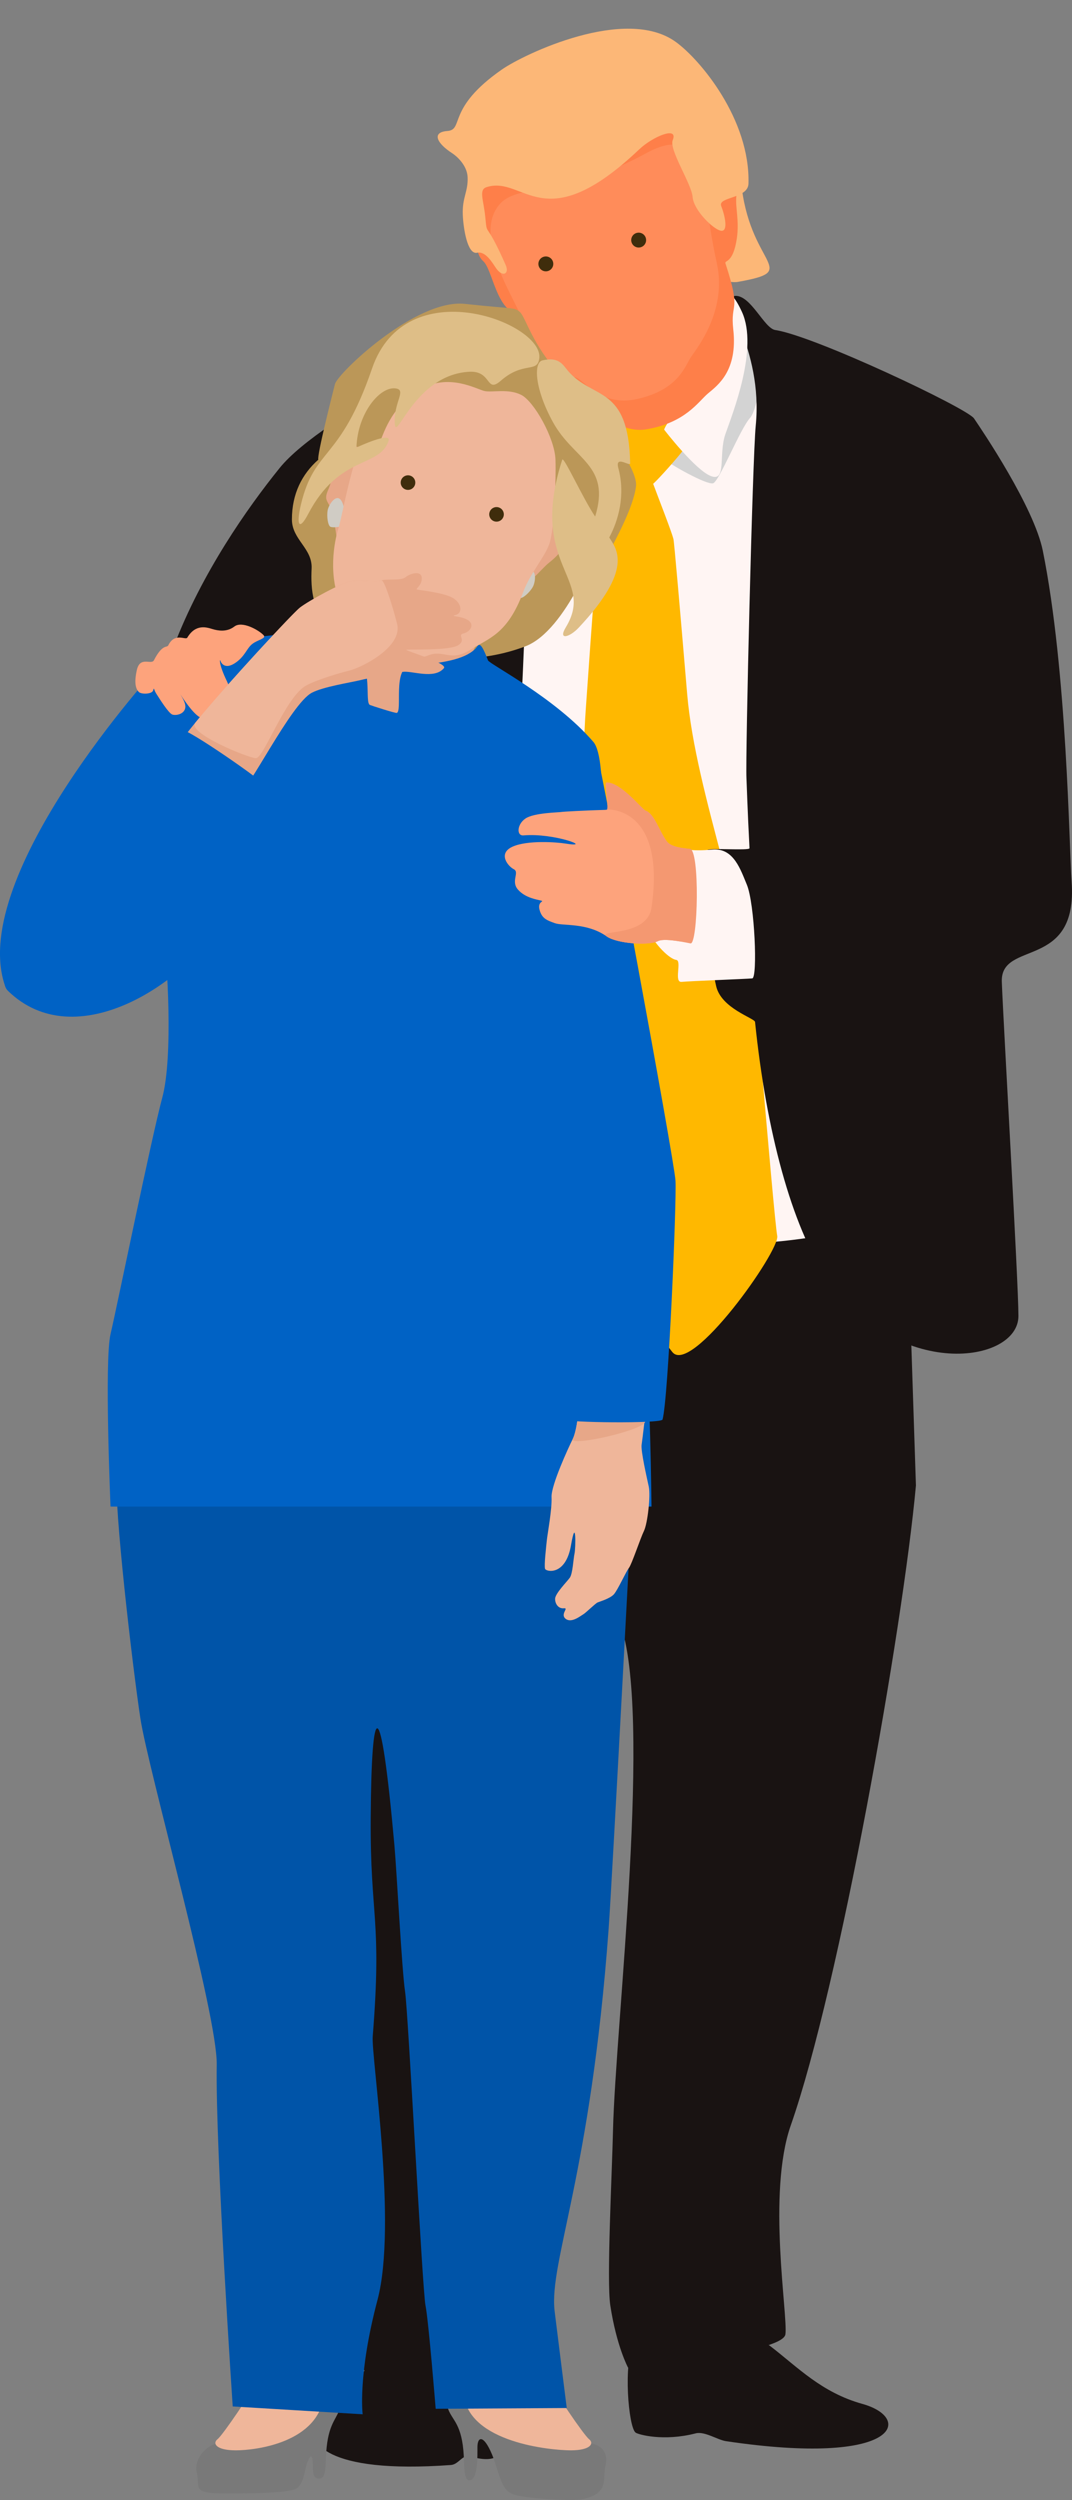 <?xml version="1.0" encoding="UTF-8" standalone="no"?>
<!DOCTYPE svg PUBLIC "-//W3C//DTD SVG 1.1//EN" "http://www.w3.org/Graphics/SVG/1.1/DTD/svg11.dtd">
<svg width="500px" height="1166px" version="1.1" xmlns="http://www.w3.org/2000/svg" xmlns:xlink="http://www.w3.org/1999/xlink" xml:space="preserve" style="fill-rule:evenodd;clip-rule:evenodd;stroke-linejoin:round;stroke-miterlimit:1.414;">
    <rect width="100%" height="100%" fill="#808080" stroke="none"/>
    <clipPath id="_clip1">
        <rect id="trump" x="0" y="0" width="500" height="1166"/>
    </clipPath>
    <g clip-path="url(#_clip1)">
        <path d="M344.074,131.489c-7.12,1.276 -42.427,-10.047 -41.548,-16.023c1.218,-8.28 40.732,-48.692 43.501,-27.444c4.781,36.678 27.559,38.179 -1.953,43.467Z" style="fill:#fcb777;"/>
        <path d="M359.48,1094.39c12.599,9.683 23.732,21.494 42.727,26.784c24.044,6.696 16.862,29.38 -63.61,17.383c-3.928,-0.585 -9.945,-4.715 -14.107,-3.639c-14.993,3.877 -26.797,0.575 -28.034,-0.352c-3.351,-2.511 -5.864,-32.643 -0.837,-41.85c5.026,-9.207 52.97,-6.696 63.861,1.674Z" style="fill:#191312;"/>
        <path d="M174.089,1098.27c-3.23,12.467 -24.926,21.734 -28.089,31.784c-2.688,8.543 5,23.906 64.293,19.626c3.771,-0.272 5.295,-5.153 9.255,-3.977c14.265,4.236 14.735,-3.763 15.911,-4.776c3.189,-2.744 4.384,-31.284 -0.398,-41.346c-4.783,-10.062 -57.245,-15.691 -60.972,-1.311Z" style="fill:#191312;"/>
        <path d="M422.576,551.371c-85.624,27.202 -202.57,28.428 -275.162,13.761l7.076,146.651c6.102,66.842 -7.225,201.205 4.114,232.983c16.455,46.119 12.065,118.505 10.731,159.335c-0.3,9.191 71.753,12.272 71.753,12.272c0,0 6.056,-15.8 4.836,-68.97c-1.138,-49.563 27.835,-248.647 43.213,-290.593c15.378,41.946 -2.086,187.377 -3.224,236.941c-0.458,19.996 -3.023,69.928 -1.263,81.466c2.919,19.142 8.289,29.062 8.289,29.062c0,0 72.174,-6.439 73.395,-15.554c1.22,-9.114 -8.629,-65.687 2.521,-97.531c22.658,-64.711 52.249,-231.525 58.351,-298.367l-4.63,-141.456Z" style="fill:#191312;"/>
        <path d="M165.974,554.239c3.368,12.353 114.248,32.251 194.339,25.048c23.649,-2.127 44.613,-6.617 59.332,-14.361c2.36,-1.242 -26.287,-396.943 -61.887,-398.702c-24.134,-1.192 -129.968,-12.455 -157.539,40.215c-58.032,110.861 -34.137,346.826 -34.245,347.8Z" style="fill:#fff5f3;"/>
        <path d="M308.898,213.462c3.323,3.098 20.821,12.834 23.7,11.949c2.879,-0.885 12.625,-25.448 17.276,-30.537c4.652,-5.09 11.324,-46.762 -8.167,-44.328c-19.492,2.434 -43.883,32.157 -43.44,46.541c0.443,14.383 7.309,13.277 10.631,16.375Z" style="fill:#d3d3d3;"/>
        <path d="M291.51,213.462c-3.323,3.098 -20.821,12.834 -23.7,11.949c-2.879,-0.885 -14.814,-28.182 -19.466,-33.271c-4.651,-5.09 -15.7,-32.217 3.791,-29.783c19.492,2.434 50.449,20.346 50.006,34.73c-0.443,14.383 -7.309,13.277 -10.631,16.375Z" style="fill:#d3d3d3;"/>
        <path d="M286.323,223.948c-2.452,-3.672 -6.216,-13.182 -7.99,-16.018c-2.215,-3.541 7.53,-15.269 17.497,-17.039c9.968,-1.771 37.432,-0.222 23.036,18.809c-3.152,4.166 -11.518,13.498 -13.954,15.711c-0.081,0.074 -0.174,0.142 -0.276,0.206c2.64,7.13 8.478,22.008 9.455,25.719c0.361,1.368 2.936,31.154 6.404,72.2c3.971,46.992 29.142,108.742 33.475,159.507c4.259,49.905 7.735,89.194 8.547,93.41c1.318,6.849 -40.23,65.555 -48.992,54.064c-7.023,-9.209 -37.608,-45.381 -36.971,-48.645c27.532,-141.157 -10.033,-155.066 -3.351,-250.851c3.111,-44.598 5.539,-77.46 5.989,-78.507c1.085,-2.531 4.67,-20.318 7.131,-28.566Z" style="fill:#ffb800;"/>
        <path d="M342.943,137.988c7.322,-0.271 13.485,15.158 18.661,15.938c18.382,2.774 89.468,36.483 92.675,41.203c3.799,5.592 27.986,41.313 32.114,61.773c11.352,56.26 12.258,138.356 13.424,154.269c3.058,41.71 -33.298,26.936 -32.553,46.79c0.748,19.907 7.751,140.056 7.751,155.816c0,22.219 -56.829,30.296 -89.476,-17.913c-16.249,-23.994 -28.157,-68.292 -33.373,-119.223c-0.183,-1.79 -15.775,-6.26 -18.15,-16.733c-5.129,-22.62 -3.294,-46.45 -4.221,-63.315c-0.074,-1.361 19.854,0.307 19.786,-0.996c-0.942,-17.951 -1.297,-30.28 -1.423,-32.685c-0.518,-9.818 2.831,-149.184 4.324,-164.316c3.621,-36.687 -17.873,-60.3 -9.539,-60.608Z" style="fill:#191312;"/>
        <path d="M251.301,141.988c-1.818,0.227 -7.984,11.158 -13.161,11.938c-7.397,1.116 -87.6,39.438 -107.711,64.352c-29.866,37 -85.045,120.564 -51.211,194.908c14.737,32.384 39.189,4.923 38.44,44.775c-0.374,19.918 -2.942,140.056 -2.942,155.816c0,22.219 56.829,30.296 89.476,-17.913c32.553,-48.07 36.864,-223.135 37.381,-232.952c0.517,-9.818 7.183,-149.184 5.689,-164.316c-3.62,-36.687 12.315,-57.642 4.039,-56.608Z" style="fill:#191312;"/>
        <path d="M290.604,200.406c0,0 -14.618,19.03 -21.927,21.686c-7.31,2.655 -3.323,-10.179 -6.645,-19.695c-3.323,-9.515 -21.219,-27.666 -15.017,-45.368c6.202,-17.703 12.802,21.691 19.447,27.444c6.644,5.754 23.921,13.941 24.142,15.933Z" style="fill:#fff5f3;"/>
        <path d="M309.784,200.406c0,0 14.619,19.03 21.928,21.686c7.309,2.655 3.322,-10.179 6.645,-19.695c3.322,-9.515 15.527,-39.948 7.67,-56.981c-13.7,-29.703 -12.465,27.303 -19.11,33.057c-6.645,5.753 -16.911,19.941 -17.133,21.933Z" style="fill:#fff5f3;"/>
        <g>
            <path d="M221.071,102.579c1.336,7.055 -0.03,15.319 4.316,19.228c4.347,3.909 6.068,22.662 16.095,24.723c4.066,0.836 0.319,12.838 10.407,24.773c2.163,2.56 6.516,12.694 15.59,16.589c14.45,6.204 23.442,14.071 33.846,12.361c18.364,-3.016 24.376,-12.935 28.846,-16.706c4.471,-3.772 14.004,-10.457 11.834,-29.935c-1.465,-13.154 3.952,-7.538 -3.64,-30.753c-0.55,-1.683 3.585,0.317 5.327,-11.804c1.155,-8.033 -0.716,-14.27 -0.274,-19.082c0.441,-4.813 -0.641,-13.581 -6.711,-14.686c-6.07,-1.106 -4.023,-0.737 -7.04,-7.148c-3.017,-6.412 -2.879,-48.551 -61.071,-38.014c-58.191,10.536 -48.224,66.757 -47.525,70.454Z" style="fill:#fe7f49;"/>
            <path d="M233.477,94.788c-14.113,14.934 8.006,46.642 9.129,52.29c2.112,10.62 15.743,26.853 25.627,28.884c4.008,0.823 11.747,13.975 28.888,10.147c18.046,-4.031 21.84,-13.779 24.685,-18.852c1.635,-2.916 17.786,-21.218 12.495,-44.705c-7.717,-34.254 -4.34,-66.747 -32.959,-51.071c-36.671,20.086 -59.129,14.063 -67.865,23.307Z" style="fill:#ff8c5a;"/>
            <path d="M253.651,119.736c1.848,-0.518 3.768,0.56 4.286,2.406c0.519,1.845 -0.56,3.764 -2.408,4.281c-1.847,0.518 -3.767,-0.56 -4.286,-2.406c-0.518,-1.845 0.561,-3.764 2.408,-4.281Z" style="fill:#3f2d0c;"/>
            <path d="M296.946,108.641c1.847,-0.518 3.767,0.56 4.286,2.406c0.518,1.845 -0.561,3.764 -2.408,4.281c-1.847,0.518 -3.768,-0.56 -4.286,-2.406c-0.518,-1.845 0.561,-3.764 2.408,-4.281Z" style="fill:#3f2d0c;"/>
            <path d="M298.173,69.633c-44.739,42.502 -53.615,12.067 -71.207,17.64c-3.798,1.204 -1.412,5.916 -0.625,13.91c0.994,10.099 -0.214,0.282 9.54,22.471c1.792,4.077 -1.453,5.915 -4.576,1.341c-1.579,-2.312 -4.792,-7.986 -8.771,-7.112c-4.599,1.009 -6.436,-11.704 -6.679,-17.636c-0.338,-8.221 2.549,-10.807 2.252,-17.613c-0.243,-5.553 -5.071,-9.794 -7.194,-11.164c-7.199,-4.645 -9.721,-9.813 -2.259,-10.376c7.927,-0.599 -0.618,-10.543 25.447,-28.68c10.41,-7.244 57.603,-29.766 81.019,-12.916c11.484,8.264 34.82,36.219 33.984,66.157c-0.198,7.11 -14.451,6.063 -12.716,10.464c1.735,4.402 3.393,11.971 -0.077,11.5c-3.47,-0.47 -12.757,-9.508 -13.257,-15.72c-0.499,-6.211 -11.099,-22.071 -9.28,-26.548c2.754,-6.776 -9.466,-1.547 -15.601,4.282Z" style="fill:#fcb777;"/>
        </g>
        <path d="M218.949,1156.84c-2.641,0.139 -2.403,-7.02 -2.635,-11.407c-0.782,-14.775 -5.263,-16.451 -7.24,-21.716c-1.976,-5.264 -6.378,-15.793 -0.228,-18.645c6.15,-2.851 13.618,18.426 18.669,22.813c5.052,4.387 41.67,12.196 46.282,11.757c4.612,-0.438 10.437,2.896 8.627,10.178c-1.59,6.401 2.258,13.284 -11.394,15.925c-4.029,0.78 -27.121,-0.272 -32.392,-2.684c-5.272,-2.413 -5.955,-10.665 -9.146,-18.286c-3.927,-9.379 -6.774,-8.423 -6.809,-3.509c-0.026,3.617 0.439,15.354 -3.734,15.574Z" style="fill:#797979;"/>
        <path d="M148.837,1156c2.643,0.076 2.965,-3.089 3.197,-9.721c0.518,-14.788 4.349,-17.154 6.326,-22.418c1.977,-5.265 6.378,-15.934 0.228,-18.786c-6.149,-2.851 -13.617,18.426 -18.669,22.813c-5.051,4.387 -32.884,12.196 -37.496,11.757c-4.613,-0.438 -12.405,6.406 -10.595,13.688c1.59,6.401 -2.821,9.634 12.519,9.608c4.103,-0.007 27.876,0.228 33.235,-1.983c4.147,-1.711 4.324,-8.448 5.632,-12.109c1.792,-5.018 2.697,-3.65 2.732,1.264c0.026,3.618 0.123,5.808 2.891,5.887Z" style="fill:#797979;"/>
        <path d="M256.343,1110.48c1.647,4.113 15.923,25.226 18.394,27.145c2.471,1.919 0.824,5.21 -8.511,5.21c-9.334,0 -47.496,-3.565 -49.967,-26.049c-2.471,-22.483 38.436,-10.419 40.084,-6.306Z" style="fill:#efb69a;"/>
        <path d="M119.877,1110.48c-1.647,4.113 -15.923,25.226 -18.394,27.145c-2.471,1.919 -0.824,5.21 8.511,5.21c9.334,0 38.711,-3.565 41.182,-26.049c2.471,-22.483 -29.651,-10.419 -31.299,-6.306Z" style="fill:#efb69a;"/>
        <path d="M295.092,695.361c0,0 -9.546,181.36 -11.217,204.259c-8.388,114.906 -27.797,155.238 -25.206,178.147c0.294,2.601 5.674,45.333 5.674,45.333l-61.132,0.366c0,0 -3.295,-40.946 -4.759,-48.258c-1.464,-7.312 -8.053,-136.836 -9.518,-146.341c-1.464,-9.505 -3.92,-56.517 -4.973,-68.26c-6.547,-73.038 -10.703,-67.988 -11.056,-12.771c-0.297,46.512 5.333,46.954 0.94,101.975c-0.757,9.475 11.537,87.742 2.238,122.838c-9.299,35.097 -6.93,53.376 -6.93,53.376l-60.603,-3.656c0,0 -8.1,-119.547 -7.46,-159.397c0.376,-23.395 -31.963,-137.461 -35.624,-161.59c-3.661,-24.129 -12.446,-99.441 -10.982,-113.333c1.464,-13.892 240.608,7.312 240.608,7.312Z" style="fill:#0054a8;"/>
        <g>
            <path d="M148.47,214.392c-0.741,-1.765 6.481,-30.158 7.755,-35.239c1.273,-5.08 37.747,-39.932 60.685,-37.422c22.939,2.509 23.013,1.448 25.653,3.872c2.639,2.424 5.762,15.343 18.699,29.214c12.936,13.872 36.553,42.042 35.387,51.96c-1.166,9.918 -10.018,25.661 -11.522,28.813c-0.114,0.239 -2.319,3.133 -5.619,-1.463c-0.916,-1.277 -14.847,39.909 -34.548,47.355c-43.316,16.37 -85.84,-7.848 -88.696,-9.167c-10.778,-4.975 -11.362,-17.736 -10.922,-27.176c0.439,-9.441 -9.197,-13.43 -9.189,-22.919c0.01,-11.885 4.691,-21.086 12.317,-27.828Z" style="fill:#bb9758;"/>
            <path d="M227.518,289.687c-4.311,8.646 -12.395,22.737 -8.727,28.102c3.668,5.365 -42.971,48.321 -43.729,48.191c-11.168,-1.927 -17.15,-5.049 -25.887,-8.362c-0.573,-0.217 -13.536,-47.161 3.153,-61.223c9.828,-8.279 7.506,-21.935 8.249,-26.681c0.213,-1.366 -3.526,-15.172 -5.019,-29.98c-0.229,-2.273 -3.321,-5.308 -3.427,-7.546c-0.125,-2.634 2.122,-5.243 2.102,-7.685c-0.097,-11.584 -0.19,-20.129 7.489,-17.542c9.367,3.157 86.93,22.34 102.4,40.358c2.673,3.113 -1.407,9.964 -8.065,15.146c-1.905,1.483 -4.7,4.747 -6.667,6.455c-2.272,1.971 -4.378,1.237 -6.626,3.155c-8.972,7.657 -15.164,17.449 -15.246,17.612Z" style="fill:#e7a788;"/>
            <path d="M158.399,245.676c1.742,-0.208 2.336,-7.542 1.984,-9.037c-2.119,-9.022 -7.016,-1.625 -7.55,1.309c-0.534,2.934 0.118,7.335 1.372,7.785c1.254,0.45 4.038,-0.039 4.194,-0.057Z" style="fill:#d0ccc4;"/>
            <path d="M239.308,276.148c-1.212,-1.268 3.004,-7.302 4.228,-8.232c7.384,-5.611 6.447,3.206 4.989,5.809c-1.458,2.602 -4.766,5.583 -6.019,5.133c-1.254,-0.45 -3.09,-2.597 -3.198,-2.71Z" style="fill:#d0ccc4;"/>
            <path d="M165.204,216.368c-3.925,13.321 -5.795,24.96 -7.473,30.43c-1.679,5.471 -5.193,22.063 1.945,36.847c4.729,9.794 6.72,3.857 11.949,10.65c5.23,6.793 20.172,14.758 27.703,11.532c7.531,-3.226 10.616,3.087 19.756,-2.598c9.14,-5.685 17.562,-7.432 24.936,-27.056c3.4,-9.046 9.868,-16.027 12.172,-22.43c2.304,-6.403 3.218,-29.451 2.889,-39.401c-0.329,-9.95 -9.977,-27.149 -15.983,-30.172c-6.007,-3.023 -13.379,-1.042 -17.026,-1.772c-3.646,-0.73 -16.948,-8.829 -30.675,-0.453c-13.728,8.377 -16.75,21.607 -18.277,24.24c-1.526,2.633 -10.606,5.737 -11.916,10.183Z" style="fill:#efb69a;"/>
            <path d="M191.452,221.884c1.769,0.634 2.689,2.584 2.054,4.351c-0.636,1.767 -2.588,2.686 -4.358,2.052c-1.769,-0.635 -2.689,-2.585 -2.053,-4.352c0.635,-1.767 2.588,-2.686 4.357,-2.051Z" style="fill:#3f2d0c;"/>
            <path d="M232.741,236.7c1.769,0.635 2.689,2.585 2.053,4.352c-0.635,1.767 -2.588,2.686 -4.357,2.051c-1.769,-0.635 -2.69,-2.585 -2.054,-4.352c0.636,-1.767 2.588,-2.686 4.358,-2.051Z" style="fill:#3f2d0c;"/>
            <path d="M277.584,240.926c7.429,-24.091 -9.95,-26.37 -19.63,-43.949c-8.637,-15.685 -9.153,-27.916 -4.958,-28.895c7.725,-1.802 9.515,2.047 11.839,4.793c11.68,13.8 28.335,6.465 29.085,43.196c0.037,1.801 -7.237,-4.117 -5.512,2.286c3.403,12.634 -0.026,24.46 -4.247,32.333c3.603,5.607 11.265,14.853 -14.23,42.04c-4.3,4.585 -9.79,6.055 -6.024,-0.162c14.054,-23.197 -17.753,-28.469 -1.669,-78.164c0.611,-1.888 9.605,18.029 15.346,26.522ZM140.394,235.178c6.437,-26.748 18.172,-19.653 33.147,-63.327c15.763,-45.975 79.448,-21.404 78.014,-5.011c-0.654,7.47 -7.267,1.367 -17.944,10.709c-7.053,6.173 -4.102,-4.701 -14.661,-4.163c-25.566,1.3 -34.297,33.365 -34.823,24.181c-0.579,-10.104 5.777,-15.74 0.331,-16.421c-7.324,-0.916 -17.7,11.607 -18.211,27.595c0.946,-0.463 16.586,-7.701 14.967,-3.029c-4.393,12.673 -22.96,6.28 -37.459,33.995c-4.27,8.161 -5.695,5.171 -3.361,-4.529Z" style="fill:#debe87;"/>
        </g>
        <path d="M76.148,435.66c1.896,11.566 4.693,57.164 -0.432,76.175c-5.125,19.011 -21.232,97.978 -24.16,110.408c-2.929,12.43 0,80.43 0,80.43l252.322,0c0,0 -0.732,-62.882 -2.929,-73.849c-2.196,-10.968 -9.72,-95.785 -15.577,-108.946c-5.857,-13.161 -10.249,-42.408 -7.877,-78.861c2.372,-36.452 6.522,-86.532 -0.75,-95.004c-17.615,-20.522 -48.465,-36.258 -49.134,-38.021c-4.02,-10.59 -4.402,-6.828 -6.032,-5.271c-5.251,5.017 -15.296,6.528 -30.227,7.889c-8.312,0.757 -3.518,21.324 -6.331,21.904c-0.721,0.149 -11.818,-3.413 -12.493,-3.722c-2.551,-1.17 1.581,-18.422 -6.668,-22.429c-12.703,-6.169 -5.699,-16.015 -6.492,-23.198c-0.265,-2.406 -4.699,-3.059 -13.201,10.461c-1.451,2.307 -57.87,3.195 -71.586,16.533c-2.72,2.646 -88.826,97.556 -72.531,148.723c7.349,23.076 73.866,-24.639 74.098,-23.222Z" style="fill:#0062c5;"/>
        <path d="M270.434,650.296c-0.297,7.128 -1.373,17 -3.295,20.838c-1.922,3.839 -10.158,21.661 -9.883,27.145c0.274,5.484 -1.922,17.274 -2.197,20.016c-0.274,2.742 -1.373,12.065 -0.823,13.436c0.549,1.371 9.609,3.29 12.08,-10.968c2.471,-14.258 2.196,1.371 1.647,3.839c-0.549,2.467 -0.824,9.322 -2.196,11.242c-1.373,1.919 -6.864,7.403 -6.864,9.87c0,2.468 1.647,4.662 4.118,4.388c2.471,-0.275 -1.897,2.753 0.802,4.909c2.699,2.156 6.927,-1.348 8.187,-2.067c1.259,-0.718 5.667,-5.121 6.747,-5.57c1.079,-0.449 5.757,-1.797 7.557,-3.774c1.799,-1.976 5.667,-10.602 7.017,-12.309c1.349,-1.707 5.308,-13.746 7.017,-17.25c1.709,-3.505 3.149,-16.443 2.249,-20.665c-0.9,-4.223 -3.778,-16.712 -3.329,-19.587c0.45,-2.875 1.89,-15.723 2.34,-19.766c0.449,-4.044 4.017,-45.483 4.456,-50.528c0.439,-5.045 -34.702,-4.826 -36.24,6.581c-1.537,11.406 0.78,36.13 0.61,40.22Z" style="fill:#efb69a;"/>
        <path d="M270.434,650.296c-0.297,7.128 -1.373,17 -3.295,20.838c-1.922,3.839 33.351,-4.067 33.801,-8.111c0.45,-4.043 4.685,-54.483 5.124,-59.528c0.439,-5.045 -34.702,-4.826 -36.24,6.581c-1.537,11.406 0.78,36.13 0.61,40.22Z" style="fill:#e7a788;"/>
        <path d="M122.916,296.224c-2.288,-2.388 -10.013,-6.769 -13.602,-4.014c-3.589,2.755 -7.729,1.935 -10.235,1.185c-2.505,-0.751 -7.775,-2.635 -11.725,4.013c-0.769,1.295 -5.81,-2.617 -8.86,3.571c-0.641,1.299 -2.665,-0.865 -6.699,6.976c-1.188,2.309 -6.461,-2.112 -7.962,4.527c-1.5,6.639 -0.238,9.08 0.912,10.254c1.151,1.174 6.139,1.079 6.677,-0.709c0.537,-1.788 0.188,-0.48 1.536,1.605c1.348,2.084 5.692,9.124 7.482,9.662c1.791,0.537 5.572,-0.229 5.998,-3.284c0.248,-1.78 -1.084,-4.137 -2.344,-6.22c-0.902,-1.49 5.383,8.97 9.323,10.843c1.918,0.912 6.193,-0.897 6.229,-3.106c0.037,-2.208 1.539,-1.201 3.892,-1.97c2.826,-0.923 6.801,-2.447 2.226,-11.97c-3.911,-8.14 -3.277,-10.516 -2.926,-9.37c0.374,1.22 2.224,4.096 6.83,1.018c4.606,-3.078 5.326,-6.739 7.928,-8.826c2.603,-2.088 6.857,-2.581 5.32,-4.185Z" style="fill:#fda37c;"/>
        <path d="M309.027,662.066c2.748,-9.984 6.589,-101.451 6.04,-111.322c-0.549,-9.871 -34.334,-191.828 -36.53,-198.957c-2.197,-7.129 -6.589,-8.774 -6.589,-8.774c0,0 -34.12,80.796 -33.571,125.764c0.15,12.301 13.909,54.995 15.745,74.417c4.875,51.574 9.046,114.879 9.331,118.872c0.102,1.443 45.027,1.988 45.574,0Z" style="fill:#0062c5;"/>
        <path d="M82.922,347.998c6.498,-11.307 52.967,-61.502 56.974,-64.607c4.007,-3.105 19.709,-11.812 24.265,-12.393c4.555,-0.581 11.493,0.582 13.771,-0.286c2.279,-0.868 9.074,0.277 11.175,-1.48c2.102,-1.757 7.513,-3.385 7.615,0.382c0.102,3.767 -3.386,5.06 -2.123,5.364c1.263,0.303 12.115,1.382 16.435,3.804c4.321,2.421 4.885,7.113 1.592,7.998c-3.292,0.884 2.277,0.286 5.62,2.44c3.342,2.154 1.043,5.474 -2.089,6.235c-3.132,0.76 1.509,2.934 -2.426,5.47c-3.935,2.537 -22.016,1.901 -24.062,2.076c-2.047,0.176 19.42,6.211 17.374,8.637c-4.522,5.363 -14.912,1.097 -19.183,1.714c-4.271,0.617 -14.784,2.666 -20.746,4.081c-4.097,0.972 -16.334,2.885 -21.643,5.651c-9.87,5.141 -30.153,46.975 -33.889,46.793c-3.737,-0.182 -31.239,-17.391 -28.66,-21.879Z" style="fill:#e7a788;"/>
        <path d="M119.321,353.618c-3.736,-0.182 -32.137,-11.782 -28.237,-16.537c15.391,-18.762 45.615,-51.213 48.812,-53.69c4.007,-3.105 19.709,-11.812 24.265,-12.393c4.555,-0.581 11.493,0.582 13.771,-0.286c1.118,-0.426 4.558,9.685 7.267,20.168c2.812,10.879 -16.53,20.527 -22.492,21.942c-4.098,0.972 -14.377,4.007 -19.686,6.773c-9.87,5.141 -19.963,34.205 -23.7,34.023Z" style="fill:#efb69a;"/>
        <path d="M85.163,340.678c-27.69,27.488 -43.839,52.347 -43.839,52.347c0,0 -48.603,58.33 -37.672,69.041c31.612,30.977 83.452,-3.845 99.87,-32.564c8.399,-14.692 17.102,-54.95 20.351,-62.814c0.553,-1.337 -37.246,-27.463 -38.71,-26.01Z" style="fill:#0062c5;"/>
        <path d="M348.329,412.586c-2.863,-6.855 -6.011,-16.682 -15.221,-16.391c-2.001,0.063 -5.726,0.623 -10.444,0.269c-13.067,-0.979 -26.05,27.093 -22.054,34.918c5.104,9.997 11.945,15.956 14.775,16.312c2.83,0.356 -1.276,10.645 2.552,10.257c3.829,-0.389 30.375,-1.368 32.927,-1.628c2.553,-0.259 1.164,-34.884 -2.535,-43.737Z" style="fill:#fff5f3;"/>
        <path d="M317.076,439.077c5.366,0.879 8.024,-42.82 2.645,-43.392c-3.802,-0.405 -7.269,-1.323 -8.708,-3.267c-3.474,-4.695 -5.845,-12.997 -9.937,-14.356c-1.561,-0.518 -11.434,-13.247 -18.194,-13.119c-1.271,0.025 1.405,12.717 0.097,12.753c-9.981,0.277 -20.397,0.858 -21.03,0.995c-1.157,0.251 -12.833,0.338 -16.857,3.061c-4.024,2.724 -4.254,8.17 -0.919,7.88c14.428,-1.255 33.203,6.037 19.587,3.809c-3.927,-0.643 -17.833,-1.715 -24.786,1.489c-6.84,3.152 -2.113,9.064 0.683,10.485c2.796,1.422 -1.506,5.578 1.931,9.497c3.436,3.919 8.925,4.626 10.767,5.121c1.842,0.494 -1.804,0.281 -0.7,4.313c1.104,4.031 3.328,4.858 7.16,6.229c3.833,1.371 14.962,-0.347 24.135,6.158c4.854,3.443 19.806,4.38 23.858,2.239c1.804,-0.953 5.96,-0.601 10.268,0.105Z" style="fill:#fda37c;"/>
        <path d="M322.059,440.009c3.5,0.716 4.47,-43.859 -0.326,-44.157c-4.542,-0.282 -9.03,-1.15 -10.72,-3.434c-3.474,-4.695 -5.845,-12.997 -9.937,-14.356c-1.561,-0.518 -11.434,-13.247 -18.194,-13.119c-1.271,0.025 1.405,12.717 0.097,12.753c-4.952,0.137 28.355,-5.934 20.899,45.609c-2.006,13.864 -25.55,10.151 -20.928,13.428c4.854,3.443 19.806,4.38 23.858,2.239c2.509,-1.325 9.562,-0.128 15.251,1.037Z" style="fill:#f49871;"/>
    </g>
</svg>
